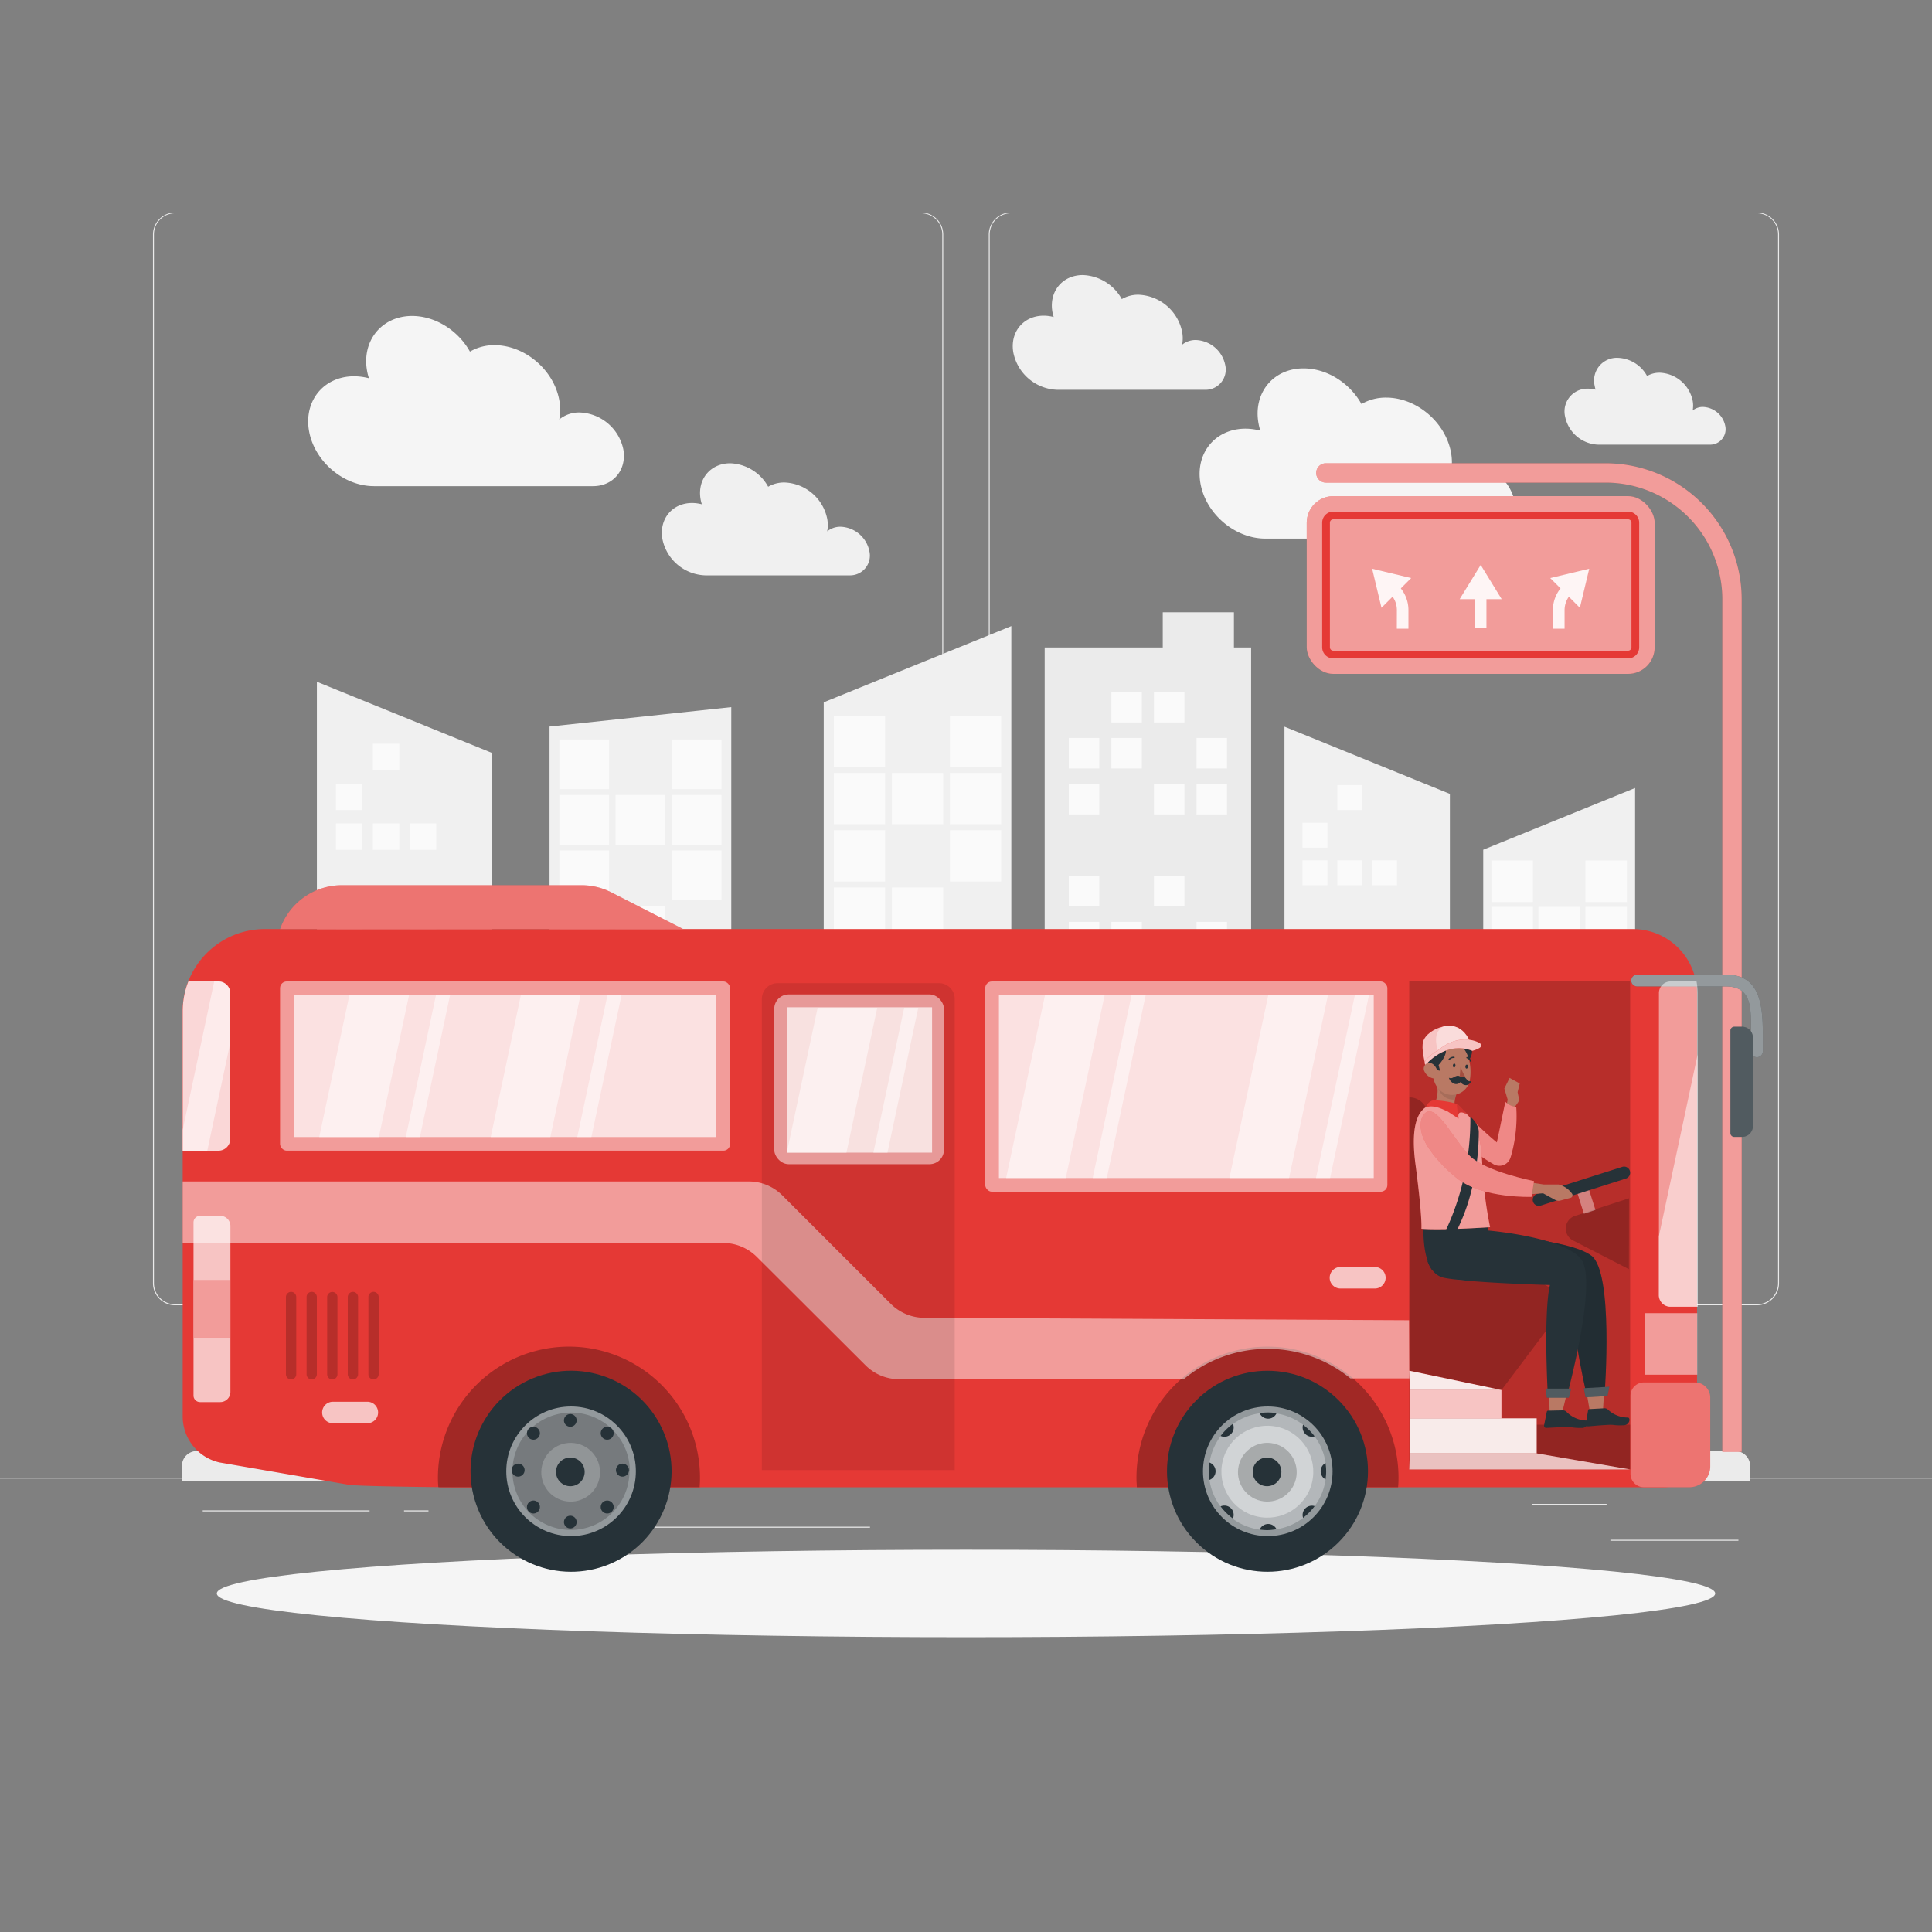 <svg xmlns="http://www.w3.org/2000/svg" viewBox="0 0 500 500"><rect x="0" y="0" width="500" height="500" fill="#808080" stroke="none"/><g id="freepik--background-complete--inject-142"><rect x="416.78" y="398.49" width="33.12" height="0.25" style="fill:#ebebeb"></rect><rect x="322.53" y="401.21" width="8.69" height="0.25" style="fill:#ebebeb"></rect><rect x="396.59" y="389.21" width="19.19" height="0.25" style="fill:#ebebeb"></rect><rect x="52.46" y="390.89" width="43.19" height="0.25" style="fill:#ebebeb"></rect><rect x="104.56" y="390.89" width="6.33" height="0.25" style="fill:#ebebeb"></rect><rect x="131.47" y="395.11" width="93.68" height="0.25" style="fill:#ebebeb"></rect><path d="M238.4,337.8H45.3a5.71,5.71,0,0,1-5.71-5.71V60.66A5.71,5.71,0,0,1,45.3,55H238.4a5.71,5.71,0,0,1,5.71,5.71V332.09A5.71,5.71,0,0,1,238.4,337.8ZM45.3,55.2a5.47,5.47,0,0,0-5.46,5.46V332.09a5.47,5.47,0,0,0,5.46,5.46H238.4a5.47,5.47,0,0,0,5.46-5.46V60.66a5.47,5.47,0,0,0-5.46-5.46Z" style="fill:#ebebeb"></path><path d="M454.7,337.8H261.6a5.71,5.71,0,0,1-5.71-5.71V60.66A5.71,5.71,0,0,1,261.6,55H454.7a5.71,5.71,0,0,1,5.71,5.71V332.09A5.71,5.71,0,0,1,454.7,337.8ZM261.6,55.2a5.47,5.47,0,0,0-5.46,5.46V332.09a5.47,5.47,0,0,0,5.46,5.46H454.7a5.47,5.47,0,0,0,5.46-5.46V60.66a5.47,5.47,0,0,0-5.46-5.46Z" style="fill:#ebebeb"></path><rect y="382.4" width="500" height="0.25" style="fill:#ebebeb"></rect><polygon points="213.18 382.02 261.73 382.02 261.73 162.03 213.18 181.76 213.18 382.02" style="fill:#f0f0f0"></polygon><rect x="245.85" y="185.22" width="13.27" height="13.27" transform="translate(504.96 383.7) rotate(180)" style="fill:#fafafa"></rect><rect x="230.82" y="185.22" width="13.27" height="13.27" transform="translate(474.91 383.7) rotate(180)" style="fill:#f0f0f0"></rect><rect x="215.79" y="185.22" width="13.27" height="13.27" transform="translate(444.86 383.7) rotate(180)" style="fill:#fafafa"></rect><rect x="245.85" y="200.04" width="13.27" height="13.27" transform="translate(504.96 413.35) rotate(180)" style="fill:#fafafa"></rect><rect x="230.82" y="200.04" width="13.27" height="13.27" transform="translate(474.91 413.35) rotate(180)" style="fill:#fafafa"></rect><rect x="215.79" y="200.04" width="13.27" height="13.27" transform="translate(444.86 413.35) rotate(180)" style="fill:#fafafa"></rect><rect x="245.85" y="214.86" width="13.27" height="13.27" transform="translate(504.96 442.99) rotate(180)" style="fill:#fafafa"></rect><rect x="230.82" y="214.86" width="13.27" height="13.27" transform="translate(474.91 442.99) rotate(180)" style="fill:#f0f0f0"></rect><rect x="215.79" y="214.86" width="13.27" height="13.27" transform="translate(444.86 442.99) rotate(180)" style="fill:#fafafa"></rect><rect x="245.85" y="229.68" width="13.27" height="13.27" transform="translate(504.96 472.63) rotate(180)" style="fill:#f0f0f0"></rect><rect x="230.82" y="229.68" width="13.27" height="13.27" transform="translate(474.91 472.63) rotate(180)" style="fill:#fafafa"></rect><rect x="215.79" y="229.68" width="13.27" height="13.27" transform="translate(444.86 472.63) rotate(180)" style="fill:#fafafa"></rect><rect x="245.85" y="244.5" width="13.27" height="13.27" transform="translate(504.96 502.27) rotate(180)" style="fill:#fafafa"></rect><rect x="230.82" y="244.5" width="13.27" height="13.27" transform="translate(474.91 502.27) rotate(180)" style="fill:#fafafa"></rect><rect x="215.79" y="244.5" width="13.27" height="13.27" transform="translate(444.86 502.27) rotate(180)" style="fill:#f0f0f0"></rect><rect x="245.85" y="259.32" width="13.27" height="13.27" transform="translate(504.96 531.91) rotate(180)" style="fill:#fafafa"></rect><rect x="230.82" y="259.32" width="13.27" height="13.27" transform="translate(474.91 531.91) rotate(180)" style="fill:#f0f0f0"></rect><rect x="215.79" y="259.32" width="13.27" height="13.27" transform="translate(444.86 531.91) rotate(180)" style="fill:#fafafa"></rect><rect x="245.85" y="274.14" width="13.27" height="13.27" transform="translate(504.96 561.55) rotate(180)" style="fill:#f0f0f0"></rect><rect x="230.82" y="274.14" width="13.27" height="13.27" transform="translate(474.91 561.55) rotate(180)" style="fill:#f0f0f0"></rect><rect x="215.79" y="274.14" width="13.27" height="13.27" transform="translate(444.86 561.55) rotate(180)" style="fill:#fafafa"></rect><rect x="245.85" y="288.96" width="13.27" height="13.27" transform="translate(504.96 591.19) rotate(180)" style="fill:#fafafa"></rect><rect x="230.82" y="288.96" width="13.27" height="13.27" transform="translate(474.91 591.19) rotate(180)" style="fill:#f0f0f0"></rect><rect x="215.79" y="288.96" width="13.27" height="13.27" transform="translate(444.86 591.19) rotate(180)" style="fill:#fafafa"></rect><rect x="245.85" y="303.78" width="13.27" height="13.27" transform="translate(504.96 620.84) rotate(180)" style="fill:#fafafa"></rect><rect x="230.82" y="303.78" width="13.27" height="13.27" transform="translate(474.91 620.84) rotate(180)" style="fill:#fafafa"></rect><rect x="215.79" y="303.78" width="13.27" height="13.27" transform="translate(444.86 620.84) rotate(180)" style="fill:#fafafa"></rect><rect x="245.85" y="318.6" width="13.27" height="13.27" transform="translate(504.96 650.48) rotate(180)" style="fill:#f0f0f0"></rect><rect x="230.82" y="318.6" width="13.27" height="13.27" transform="translate(474.91 650.48) rotate(180)" style="fill:#fafafa"></rect><rect x="215.79" y="318.6" width="13.27" height="13.27" transform="translate(444.86 650.48) rotate(180)" style="fill:#f0f0f0"></rect><rect x="245.85" y="333.42" width="13.27" height="13.27" transform="translate(504.96 680.12) rotate(180)" style="fill:#fafafa"></rect><rect x="230.82" y="333.42" width="13.27" height="13.27" transform="translate(474.91 680.12) rotate(180)" style="fill:#f0f0f0"></rect><rect x="215.79" y="333.42" width="13.27" height="13.27" transform="translate(444.86 680.12) rotate(180)" style="fill:#fafafa"></rect><rect x="245.85" y="348.25" width="13.27" height="13.27" transform="translate(504.96 709.76) rotate(180)" style="fill:#f0f0f0"></rect><rect x="230.82" y="348.25" width="13.27" height="13.27" transform="translate(474.91 709.76) rotate(180)" style="fill:#fafafa"></rect><rect x="215.79" y="348.25" width="13.27" height="13.27" transform="translate(444.86 709.76) rotate(180)" style="fill:#fafafa"></rect><polygon points="383.86 382.02 423.16 382.02 423.16 203.94 383.86 219.91 383.86 382.02" style="fill:#f0f0f0"></polygon><rect x="410.3" y="222.71" width="10.74" height="10.74" transform="translate(831.34 456.16) rotate(180)" style="fill:#fafafa"></rect><rect x="398.14" y="222.71" width="10.74" height="10.74" transform="translate(807.02 456.16) rotate(180)" style="fill:#f0f0f0"></rect><rect x="385.97" y="222.71" width="10.74" height="10.74" transform="translate(782.69 456.16) rotate(180)" style="fill:#fafafa"></rect><rect x="410.3" y="234.71" width="10.74" height="10.74" transform="translate(831.34 480.16) rotate(180)" style="fill:#fafafa"></rect><rect x="398.14" y="234.71" width="10.74" height="10.74" transform="translate(807.02 480.16) rotate(180)" style="fill:#fafafa"></rect><rect x="385.97" y="234.71" width="10.74" height="10.74" transform="translate(782.69 480.16) rotate(180)" style="fill:#fafafa"></rect><rect x="410.3" y="246.7" width="10.74" height="10.74" transform="translate(831.34 504.15) rotate(180)" style="fill:#fafafa"></rect><rect x="398.14" y="246.7" width="10.74" height="10.74" transform="translate(807.02 504.15) rotate(180)" style="fill:#f0f0f0"></rect><rect x="385.97" y="246.7" width="10.74" height="10.74" transform="translate(782.69 504.15) rotate(180)" style="fill:#fafafa"></rect><rect x="410.3" y="258.7" width="10.74" height="10.74" transform="translate(831.34 528.15) rotate(180)" style="fill:#f0f0f0"></rect><rect x="398.14" y="258.7" width="10.74" height="10.74" transform="translate(807.02 528.15) rotate(180)" style="fill:#fafafa"></rect><rect x="385.97" y="258.7" width="10.74" height="10.74" transform="translate(782.69 528.15) rotate(180)" style="fill:#fafafa"></rect><rect x="410.3" y="270.7" width="10.74" height="10.74" transform="translate(831.34 552.14) rotate(180)" style="fill:#fafafa"></rect><rect x="398.14" y="270.7" width="10.74" height="10.74" transform="translate(807.02 552.14) rotate(180)" style="fill:#fafafa"></rect><rect x="385.97" y="270.7" width="10.74" height="10.74" transform="translate(782.69 552.14) rotate(180)" style="fill:#f0f0f0"></rect><rect x="410.3" y="282.7" width="10.74" height="10.74" transform="translate(831.34 576.13) rotate(180)" style="fill:#fafafa"></rect><rect x="398.14" y="282.7" width="10.74" height="10.74" transform="translate(807.02 576.13) rotate(180)" style="fill:#f0f0f0"></rect><rect x="385.97" y="282.7" width="10.74" height="10.74" transform="translate(782.69 576.13) rotate(180)" style="fill:#fafafa"></rect><rect x="410.3" y="294.69" width="10.74" height="10.74" transform="translate(831.34 600.13) rotate(180)" style="fill:#f0f0f0"></rect><rect x="398.14" y="294.69" width="10.74" height="10.74" transform="translate(807.02 600.13) rotate(180)" style="fill:#f0f0f0"></rect><rect x="385.97" y="294.69" width="10.74" height="10.74" transform="translate(782.69 600.13) rotate(180)" style="fill:#fafafa"></rect><rect x="410.3" y="306.69" width="10.74" height="10.74" transform="translate(831.34 624.12) rotate(180)" style="fill:#fafafa"></rect><rect x="398.14" y="306.69" width="10.74" height="10.74" transform="translate(807.02 624.12) rotate(180)" style="fill:#f0f0f0"></rect><rect x="385.97" y="306.69" width="10.74" height="10.74" transform="translate(782.69 624.12) rotate(180)" style="fill:#fafafa"></rect><rect x="410.3" y="318.69" width="10.74" height="10.74" transform="translate(831.34 648.12) rotate(180)" style="fill:#fafafa"></rect><rect x="398.14" y="318.69" width="10.74" height="10.74" transform="translate(807.02 648.12) rotate(180)" style="fill:#fafafa"></rect><rect x="385.97" y="318.69" width="10.74" height="10.74" transform="translate(782.69 648.12) rotate(180)" style="fill:#fafafa"></rect><rect x="410.3" y="330.69" width="10.74" height="10.74" transform="translate(831.34 672.11) rotate(180)" style="fill:#f0f0f0"></rect><rect x="398.14" y="330.69" width="10.74" height="10.74" transform="translate(807.02 672.11) rotate(180)" style="fill:#fafafa"></rect><rect x="385.97" y="330.69" width="10.74" height="10.74" transform="translate(782.69 672.11) rotate(180)" style="fill:#f0f0f0"></rect><rect x="410.3" y="342.68" width="10.74" height="10.74" transform="translate(831.34 696.11) rotate(180)" style="fill:#fafafa"></rect><rect x="398.14" y="342.68" width="10.74" height="10.74" transform="translate(807.02 696.11) rotate(180)" style="fill:#f0f0f0"></rect><rect x="385.97" y="342.68" width="10.74" height="10.74" transform="translate(782.69 696.11) rotate(180)" style="fill:#fafafa"></rect><rect x="410.3" y="354.68" width="10.74" height="10.74" transform="translate(831.34 720.1) rotate(180)" style="fill:#f0f0f0"></rect><rect x="398.14" y="354.68" width="10.74" height="10.74" transform="translate(807.02 720.1) rotate(180)" style="fill:#fafafa"></rect><rect x="385.97" y="354.68" width="10.74" height="10.74" transform="translate(782.69 720.1) rotate(180)" style="fill:#fafafa"></rect><polygon points="375.23 382.02 332.42 382.02 332.42 188.06 375.23 205.46 375.23 382.02" style="fill:#f0f0f0"></polygon><rect x="346.09" y="203.19" width="6.45" height="6.45" style="fill:#fafafa"></rect><rect x="337.08" y="212.93" width="6.45" height="6.45" style="fill:#fafafa"></rect><rect x="337.08" y="222.66" width="6.45" height="6.45" style="fill:#fafafa"></rect><rect x="346.09" y="222.66" width="6.45" height="6.45" style="fill:#fafafa"></rect><rect x="355.1" y="222.66" width="6.45" height="6.45" style="fill:#fafafa"></rect><rect x="337.08" y="242.12" width="6.45" height="6.45" style="fill:#fafafa"></rect><rect x="355.1" y="242.12" width="6.45" height="6.45" style="fill:#fafafa"></rect><rect x="346.09" y="251.86" width="6.45" height="6.45" style="fill:#fafafa"></rect><rect x="337.08" y="261.59" width="6.45" height="6.45" style="fill:#fafafa"></rect><rect x="355.1" y="261.59" width="6.45" height="6.45" style="fill:#fafafa"></rect><rect x="364.12" y="261.59" width="6.45" height="6.45" style="fill:#fafafa"></rect><rect x="346.09" y="271.32" width="6.45" height="6.45" style="fill:#fafafa"></rect><rect x="337.08" y="281.05" width="6.45" height="6.45" style="fill:#fafafa"></rect><rect x="346.09" y="281.05" width="6.45" height="6.45" style="fill:#fafafa"></rect><rect x="364.12" y="281.05" width="6.45" height="6.45" style="fill:#fafafa"></rect><rect x="337.08" y="290.59" width="6.45" height="6.45" transform="translate(4.25 -4.85) rotate(0.82)" style="fill:#fafafa"></rect><rect x="355.1" y="290.85" width="6.45" height="6.45" transform="translate(4.25 -5.1) rotate(0.82)" style="fill:#fafafa"></rect><rect x="364.12" y="290.98" width="6.45" height="6.45" transform="translate(4.25 -5.23) rotate(0.82)" style="fill:#fafafa"></rect><rect x="346.09" y="300.52" width="6.45" height="6.45" style="fill:#fafafa"></rect><rect x="364.12" y="309.36" width="6.45" height="6.45" transform="translate(734.69 625.18) rotate(180)" style="fill:#fafafa"></rect><rect x="346.09" y="309.36" width="6.45" height="6.45" transform="translate(698.64 625.18) rotate(180)" style="fill:#fafafa"></rect><rect x="337.08" y="309.36" width="6.45" height="6.45" transform="translate(680.61 625.18) rotate(180)" style="fill:#fafafa"></rect><rect x="355.11" y="319.09" width="6.45" height="6.45" transform="translate(716.66 644.64) rotate(180)" style="fill:#fafafa"></rect><rect x="364.12" y="328.83" width="6.45" height="6.45" transform="translate(734.69 664.11) rotate(180)" style="fill:#fafafa"></rect><rect x="355.11" y="328.83" width="6.45" height="6.45" transform="translate(716.66 664.11) rotate(180)" style="fill:#fafafa"></rect><rect x="337.08" y="328.83" width="6.45" height="6.45" transform="translate(680.61 664.11) rotate(180)" style="fill:#fafafa"></rect><rect x="364.12" y="338.37" width="6.45" height="6.45" transform="translate(739.54 677.88) rotate(179.18)" style="fill:#fafafa"></rect><rect x="346.09" y="338.62" width="6.45" height="6.45" transform="translate(703.51 678.65) rotate(179.18)" style="fill:#fafafa"></rect><rect x="337.08" y="338.75" width="6.45" height="6.45" transform="translate(685.48 679.05) rotate(179.18)" style="fill:#fafafa"></rect><rect x="355.11" y="348.29" width="6.45" height="6.45" transform="translate(716.66 703.04) rotate(180)" style="fill:#fafafa"></rect><polygon points="319.34 167.57 319.34 158.46 300.92 158.46 300.92 167.57 270.36 167.57 270.36 382.02 323.79 382.02 323.79 167.57 319.34 167.57" style="fill:#ebebeb"></polygon><rect x="287.62" y="179.08" width="7.89" height="7.89" style="fill:#fafafa"></rect><rect x="298.64" y="179.08" width="7.89" height="7.89" style="fill:#fafafa"></rect><rect x="276.6" y="190.99" width="7.89" height="7.89" style="fill:#fafafa"></rect><rect x="287.62" y="190.99" width="7.89" height="7.89" style="fill:#fafafa"></rect><rect x="309.66" y="190.99" width="7.89" height="7.89" style="fill:#fafafa"></rect><rect x="276.6" y="202.89" width="7.89" height="7.89" style="fill:#fafafa"></rect><rect x="298.64" y="202.89" width="7.89" height="7.89" style="fill:#fafafa"></rect><rect x="309.66" y="202.89" width="7.89" height="7.89" style="fill:#fafafa"></rect><rect x="276.6" y="226.69" width="7.89" height="7.89" style="fill:#fafafa"></rect><rect x="298.64" y="226.69" width="7.89" height="7.89" style="fill:#fafafa"></rect><rect x="276.6" y="238.59" width="7.89" height="7.89" style="fill:#fafafa"></rect><rect x="287.62" y="238.59" width="7.89" height="7.89" style="fill:#fafafa"></rect><rect x="309.66" y="238.59" width="7.89" height="7.89" style="fill:#fafafa"></rect><rect x="276.6" y="298.02" width="7.89" height="7.89" style="fill:#fafafa"></rect><rect x="287.62" y="298.02" width="7.89" height="7.89" style="fill:#fafafa"></rect><rect x="309.66" y="298.02" width="7.89" height="7.89" style="fill:#fafafa"></rect><rect x="276.6" y="309.92" width="7.89" height="7.89" style="fill:#fafafa"></rect><rect x="298.64" y="309.92" width="7.89" height="7.89" style="fill:#fafafa"></rect><rect x="309.66" y="309.92" width="7.89" height="7.89" style="fill:#fafafa"></rect><rect x="276.6" y="333.73" width="7.89" height="7.89" style="fill:#fafafa"></rect><rect x="298.64" y="333.73" width="7.89" height="7.89" style="fill:#fafafa"></rect><rect x="276.6" y="345.63" width="7.89" height="7.89" style="fill:#fafafa"></rect><rect x="287.62" y="345.63" width="7.89" height="7.89" style="fill:#fafafa"></rect><rect x="309.66" y="345.63" width="7.89" height="7.89" style="fill:#fafafa"></rect><rect x="309.66" y="250.49" width="7.89" height="7.89" style="fill:#fafafa"></rect><rect x="276.6" y="262.4" width="7.89" height="7.89" style="fill:#fafafa"></rect><rect x="287.62" y="262.4" width="7.89" height="7.89" style="fill:#fafafa"></rect><rect x="298.64" y="274.38" width="7.89" height="7.89" transform="translate(4.02 -4.31) rotate(0.82)" style="fill:#fafafa"></rect><rect x="309.66" y="274.54" width="7.89" height="7.89" transform="translate(4.02 -4.46) rotate(0.82)" style="fill:#fafafa"></rect><rect x="276.6" y="286.2" width="7.89" height="7.89" style="fill:#fafafa"></rect><polygon points="142.22 382.02 189.25 382.02 189.25 183 142.22 188.03 142.22 382.02" style="fill:#f0f0f0"></polygon><rect x="173.86" y="191.39" width="12.85" height="12.85" transform="translate(360.58 395.63) rotate(180)" style="fill:#fafafa"></rect><rect x="159.31" y="191.39" width="12.85" height="12.85" transform="translate(331.47 395.63) rotate(180)" style="fill:#f0f0f0"></rect><rect x="144.75" y="191.39" width="12.85" height="12.85" transform="translate(302.36 395.63) rotate(180)" style="fill:#fafafa"></rect><rect x="173.86" y="205.74" width="12.85" height="12.85" transform="translate(360.58 424.34) rotate(180)" style="fill:#fafafa"></rect><rect x="159.31" y="205.74" width="12.85" height="12.85" transform="translate(331.47 424.34) rotate(180)" style="fill:#fafafa"></rect><rect x="144.75" y="205.74" width="12.85" height="12.85" transform="translate(302.36 424.34) rotate(180)" style="fill:#fafafa"></rect><rect x="173.86" y="220.1" width="12.85" height="12.85" transform="translate(360.58 453.05) rotate(180)" style="fill:#fafafa"></rect><rect x="159.31" y="220.1" width="12.85" height="12.85" transform="translate(331.47 453.05) rotate(180)" style="fill:#f0f0f0"></rect><rect x="144.75" y="220.1" width="12.85" height="12.85" transform="translate(302.36 453.05) rotate(180)" style="fill:#fafafa"></rect><rect x="173.86" y="234.45" width="12.85" height="12.85" transform="translate(360.58 481.76) rotate(180)" style="fill:#f0f0f0"></rect><rect x="159.31" y="234.45" width="12.85" height="12.85" transform="translate(331.47 481.76) rotate(180)" style="fill:#fafafa"></rect><rect x="144.75" y="234.45" width="12.85" height="12.85" transform="translate(302.36 481.76) rotate(180)" style="fill:#fafafa"></rect><rect x="173.86" y="248.81" width="12.85" height="12.85" transform="translate(360.58 510.48) rotate(180)" style="fill:#fafafa"></rect><rect x="159.31" y="248.81" width="12.85" height="12.85" transform="translate(331.47 510.48) rotate(180)" style="fill:#fafafa"></rect><rect x="144.75" y="248.81" width="12.85" height="12.85" transform="translate(302.36 510.48) rotate(180)" style="fill:#f0f0f0"></rect><rect x="173.86" y="263.17" width="12.85" height="12.85" transform="translate(360.58 539.19) rotate(180)" style="fill:#fafafa"></rect><rect x="159.31" y="263.17" width="12.85" height="12.85" transform="translate(331.47 539.19) rotate(180)" style="fill:#f0f0f0"></rect><rect x="144.75" y="263.17" width="12.85" height="12.85" transform="translate(302.36 539.19) rotate(180)" style="fill:#fafafa"></rect><rect x="173.86" y="277.52" width="12.85" height="12.85" transform="translate(360.58 567.9) rotate(180)" style="fill:#f0f0f0"></rect><rect x="159.31" y="277.52" width="12.85" height="12.85" transform="translate(331.47 567.9) rotate(180)" style="fill:#f0f0f0"></rect><rect x="144.75" y="277.52" width="12.85" height="12.85" transform="translate(302.36 567.9) rotate(180)" style="fill:#fafafa"></rect><rect x="173.86" y="291.88" width="12.85" height="12.85" transform="translate(360.58 596.61) rotate(180)" style="fill:#fafafa"></rect><rect x="159.31" y="291.88" width="12.85" height="12.85" transform="translate(331.47 596.61) rotate(180)" style="fill:#f0f0f0"></rect><rect x="144.75" y="291.88" width="12.85" height="12.85" transform="translate(302.36 596.61) rotate(180)" style="fill:#fafafa"></rect><rect x="173.86" y="306.24" width="12.85" height="12.85" transform="translate(360.58 625.32) rotate(180)" style="fill:#fafafa"></rect><rect x="159.31" y="306.24" width="12.85" height="12.85" transform="translate(331.47 625.32) rotate(180)" style="fill:#fafafa"></rect><rect x="144.75" y="306.24" width="12.85" height="12.85" transform="translate(302.36 625.32) rotate(180)" style="fill:#fafafa"></rect><rect x="173.86" y="320.59" width="12.85" height="12.85" transform="translate(360.58 654.04) rotate(180)" style="fill:#f0f0f0"></rect><rect x="159.31" y="320.59" width="12.85" height="12.85" transform="translate(331.47 654.04) rotate(180)" style="fill:#fafafa"></rect><rect x="144.75" y="320.59" width="12.85" height="12.85" transform="translate(302.36 654.04) rotate(180)" style="fill:#f0f0f0"></rect><rect x="173.86" y="334.95" width="12.85" height="12.85" transform="translate(360.58 682.75) rotate(180)" style="fill:#fafafa"></rect><rect x="159.31" y="334.95" width="12.85" height="12.85" transform="translate(331.47 682.75) rotate(180)" style="fill:#f0f0f0"></rect><rect x="144.75" y="334.95" width="12.85" height="12.85" transform="translate(302.36 682.75) rotate(180)" style="fill:#fafafa"></rect><rect x="173.86" y="349.3" width="12.85" height="12.85" transform="translate(360.58 711.46) rotate(180)" style="fill:#f0f0f0"></rect><rect x="159.31" y="349.3" width="12.85" height="12.85" transform="translate(331.47 711.46) rotate(180)" style="fill:#fafafa"></rect><rect x="144.75" y="349.3" width="12.85" height="12.85" transform="translate(302.36 711.46) rotate(180)" style="fill:#fafafa"></rect><polygon points="127.38 382.02 82.01 382.02 82.01 176.44 127.38 194.88 127.38 382.02" style="fill:#f0f0f0"></polygon><rect x="96.5" y="192.48" width="6.84" height="6.84" style="fill:#fafafa"></rect><rect x="86.95" y="202.8" width="6.84" height="6.84" style="fill:#fafafa"></rect><rect x="86.95" y="213.11" width="6.84" height="6.84" style="fill:#fafafa"></rect><rect x="96.5" y="213.11" width="6.84" height="6.84" style="fill:#fafafa"></rect><rect x="106.05" y="213.11" width="6.84" height="6.84" style="fill:#fafafa"></rect><rect x="86.95" y="233.74" width="6.84" height="6.84" style="fill:#fafafa"></rect><rect x="106.05" y="233.74" width="6.84" height="6.84" style="fill:#fafafa"></rect><rect x="96.5" y="244.06" width="6.84" height="6.84" style="fill:#fafafa"></rect><rect x="86.95" y="254.37" width="6.84" height="6.84" style="fill:#fafafa"></rect><rect x="106.05" y="254.37" width="6.84" height="6.84" style="fill:#fafafa"></rect><rect x="115.6" y="254.37" width="6.84" height="6.84" style="fill:#fafafa"></rect><rect x="96.5" y="264.69" width="6.84" height="6.84" style="fill:#fafafa"></rect><rect x="86.95" y="275" width="6.84" height="6.84" style="fill:#fafafa"></rect><rect x="96.5" y="275" width="6.84" height="6.84" style="fill:#fafafa"></rect><rect x="115.6" y="275" width="6.84" height="6.84" style="fill:#fafafa"></rect><rect x="86.95" y="285.11" width="6.84" height="6.84" transform="translate(4.15 -1.27) rotate(0.82)" style="fill:#fafafa"></rect><rect x="106.05" y="285.39" width="6.84" height="6.84" transform="translate(4.15 -1.54) rotate(0.82)" style="fill:#fafafa"></rect><rect x="115.6" y="285.53" width="6.84" height="6.84" transform="translate(4.16 -1.68) rotate(0.82)" style="fill:#fafafa"></rect><rect x="96.5" y="295.64" width="6.84" height="6.84" style="fill:#fafafa"></rect><rect x="115.6" y="305.01" width="6.84" height="6.84" transform="translate(238.05 616.86) rotate(180)" style="fill:#fafafa"></rect><rect x="96.5" y="305.01" width="6.84" height="6.84" transform="translate(199.84 616.86) rotate(180)" style="fill:#fafafa"></rect><rect x="86.95" y="305.01" width="6.84" height="6.84" transform="translate(180.73 616.86) rotate(180)" style="fill:#fafafa"></rect><rect x="106.05" y="315.33" width="6.84" height="6.84" transform="translate(218.94 637.49) rotate(180)" style="fill:#fafafa"></rect><rect x="115.6" y="325.64" width="6.84" height="6.84" transform="translate(238.05 658.12) rotate(180)" style="fill:#fafafa"></rect><rect x="106.05" y="325.64" width="6.84" height="6.84" transform="translate(218.94 658.12) rotate(180)" style="fill:#fafafa"></rect><rect x="86.95" y="325.64" width="6.84" height="6.84" transform="translate(180.73 658.12) rotate(180)" style="fill:#fafafa"></rect><rect x="115.6" y="335.75" width="6.84" height="6.84" transform="translate(242.9 676.6) rotate(179.18)" style="fill:#fafafa"></rect><rect x="96.5" y="336.02" width="6.84" height="6.84" transform="translate(204.7 677.42) rotate(179.18)" style="fill:#fafafa"></rect><rect x="86.95" y="336.16" width="6.84" height="6.84" transform="translate(185.59 677.83) rotate(179.18)" style="fill:#fafafa"></rect><rect x="106.05" y="346.27" width="6.84" height="6.84" transform="translate(218.94 699.38) rotate(180)" style="fill:#fafafa"></rect><path d="M50.92,375.53H88.86a3.85,3.85,0,0,1,3.85,3.85v3.82a0,0,0,0,1,0,0H47.08a0,0,0,0,1,0,0v-3.82A3.85,3.85,0,0,1,50.92,375.53Z" style="fill:#ebebeb"></path><path d="M95.95,375.53h37.94a3.85,3.85,0,0,1,3.85,3.85v3.82a0,0,0,0,1,0,0H92.1a0,0,0,0,1,0,0v-3.82A3.85,3.85,0,0,1,95.95,375.53Z" style="fill:#f5f5f5"></path><path d="M141,375.53h37.94a3.85,3.85,0,0,1,3.85,3.85v3.82a0,0,0,0,1,0,0H137.13a0,0,0,0,1,0,0v-3.82A3.85,3.85,0,0,1,141,375.53Z" style="fill:#ebebeb"></path><path d="M186,375.53h37.94a3.85,3.85,0,0,1,3.85,3.85v3.82a0,0,0,0,1,0,0H182.16a0,0,0,0,1,0,0v-3.82A3.85,3.85,0,0,1,186,375.53Z" style="fill:#f5f5f5"></path><path d="M231,375.53H269a3.85,3.85,0,0,1,3.85,3.85v3.82a0,0,0,0,1,0,0H227.18a0,0,0,0,1,0,0v-3.82A3.85,3.85,0,0,1,231,375.53Z" style="fill:#ebebeb"></path><path d="M276.06,375.53H314a3.85,3.85,0,0,1,3.85,3.85v3.82a0,0,0,0,1,0,0H272.21a0,0,0,0,1,0,0v-3.82A3.85,3.85,0,0,1,276.06,375.53Z" style="fill:#f5f5f5"></path><path d="M321.08,375.53H359a3.85,3.85,0,0,1,3.85,3.85v3.82a0,0,0,0,1,0,0H317.24a0,0,0,0,1,0,0v-3.82A3.85,3.85,0,0,1,321.08,375.53Z" style="fill:#ebebeb"></path><path d="M366.11,375.53h37.94a3.85,3.85,0,0,1,3.85,3.85v3.82a0,0,0,0,1,0,0H362.26a0,0,0,0,1,0,0v-3.82A3.85,3.85,0,0,1,366.11,375.53Z" style="fill:#f5f5f5"></path><path d="M411.14,375.53h37.94a3.85,3.85,0,0,1,3.85,3.85v3.82a0,0,0,0,1,0,0H407.29a0,0,0,0,1,0,0v-3.82A3.85,3.85,0,0,1,411.14,375.53Z" style="fill:#ebebeb"></path><path d="M217.54,136.32a5.39,5.39,0,0,0-3.46,1.19,8.75,8.75,0,0,0,0-3.27A11.72,11.72,0,0,0,203,124.87a8.21,8.21,0,0,0-4.2,1.1A11.69,11.69,0,0,0,189,119.9c-5.18,0-8.61,4.19-7.68,9.36a10.4,10.4,0,0,0,.32,1.25,10.26,10.26,0,0,0-2.52-.34c-5.18,0-8.61,4.2-7.68,9.37a11.71,11.71,0,0,0,11.06,9.36h37.33a5.12,5.12,0,0,0,5.16-6.29A7.89,7.89,0,0,0,217.54,136.32Z" style="fill:#f0f0f0"></path><path d="M150,106.75a8.09,8.09,0,0,0-5.26,1.81,13.58,13.58,0,0,0,0-5c-1.42-7.86-8.94-14.23-16.79-14.23A12.47,12.47,0,0,0,121.62,91c-3-5.39-8.87-9.23-15-9.23C98.8,81.8,93.58,88.17,95,96a13.77,13.77,0,0,0,.48,1.89,15.49,15.49,0,0,0-3.83-.51c-7.86,0-13.08,6.37-11.66,14.22s8.94,14.22,16.79,14.22h56.7c5.27,0,8.78-4.27,7.83-9.55A12,12,0,0,0,150,106.75Z" style="fill:#f5f5f5"></path><path d="M380.78,120.31a8.09,8.09,0,0,0-5.26,1.81,13.64,13.64,0,0,0,0-5c-1.42-7.85-8.94-14.22-16.79-14.22a12.47,12.47,0,0,0-6.38,1.67c-3-5.39-8.87-9.23-15-9.23-7.85,0-13.07,6.37-11.65,14.22a13.55,13.55,0,0,0,.48,1.9,15,15,0,0,0-3.83-.52c-7.86,0-13.08,6.37-11.66,14.23s8.93,14.22,16.79,14.22h56.7c5.27,0,8.78-4.28,7.82-9.55A11.94,11.94,0,0,0,380.78,120.31Z" style="fill:#f5f5f5"></path><path d="M440.73,105.32a4.09,4.09,0,0,0-2.67.92,6.72,6.72,0,0,0,0-2.53,9.06,9.06,0,0,0-8.55-7.25,6.37,6.37,0,0,0-3.25.85,9,9,0,0,0-7.62-4.7,5.88,5.88,0,0,0-5.94,7.24,8.08,8.08,0,0,0,.24,1,7.57,7.57,0,0,0-1.95-.26,5.89,5.89,0,0,0-5.94,7.24,9.06,9.06,0,0,0,8.56,7.25h28.88a4,4,0,0,0,4-4.87A6.1,6.1,0,0,0,440.73,105.32Z" style="fill:#f0f0f0"></path><path d="M309.48,88a5.5,5.5,0,0,0-3.55,1.22,8.76,8.76,0,0,0,0-3.35,12,12,0,0,0-11.31-9.59,8.34,8.34,0,0,0-4.3,1.13,12,12,0,0,0-10.09-6.22c-5.3,0-8.81,4.29-7.86,9.58a9.24,9.24,0,0,0,.33,1.28,10.3,10.3,0,0,0-2.59-.35c-5.29,0-8.81,4.3-7.85,9.59a12,12,0,0,0,11.31,9.59H311.8a5.23,5.23,0,0,0,5.28-6.44A8.07,8.07,0,0,0,309.48,88Z" style="fill:#f0f0f0"></path></g><g id="freepik--Shadow--inject-142"><ellipse id="freepik--path--inject-142" cx="250" cy="412.39" rx="193.89" ry="11.32" style="fill:#f5f5f5"></ellipse></g><g id="freepik--Sign--inject-142"><path d="M445.74,375.72h5V155.12a35.21,35.21,0,0,0-35.21-35.22h-72.4a2.5,2.5,0,0,0-2.5,2.5h0a2.5,2.5,0,0,0,2.5,2.5h72.4a30.22,30.22,0,0,1,30.21,30.22Z" style="fill:#E53935"></path><g style="opacity:0.5"><path d="M445.74,375.72h5V155.12a35.21,35.21,0,0,0-35.21-35.22h-72.4a2.5,2.5,0,0,0-2.5,2.5h0a2.5,2.5,0,0,0,2.5,2.5h72.4a30.22,30.22,0,0,1,30.21,30.22Z" style="fill:#fff"></path></g><rect x="338.18" y="128.4" width="90.04" height="46" rx="6.88" transform="translate(766.4 302.8) rotate(180)" style="fill:#E53935"></rect><rect x="338.18" y="128.4" width="90.04" height="46" rx="6.88" transform="translate(766.4 302.8) rotate(180)" style="fill:#fff;opacity:0.5"></rect><path d="M342.18,167.52V135.28a2.88,2.88,0,0,1,2.87-2.88h76.3a2.88,2.88,0,0,1,2.87,2.88v32.24a2.88,2.88,0,0,1-2.87,2.88h-76.3A2.88,2.88,0,0,1,342.18,167.52Zm2.87-33.12a.87.87,0,0,0-.87.88v32.24a.87.87,0,0,0,.87.88h76.3a.87.87,0,0,0,.87-.88V135.28a.87.87,0,0,0-.87-.88Z" style="fill:#E53935"></path><g style="opacity:0.9"><path d="M401.91,162.7h3v-4.79a6,6,0,0,1,1.76-4.25l3.48-3.48L408,148.07l-3.48,3.48a8.92,8.92,0,0,0-2.63,6.36Z" style="fill:#fff"></path><polygon points="408.87 157.29 411.29 147.19 401.19 149.6 408.87 157.29" style="fill:#fff"></polygon><path d="M361.5,162.7h3v-4.79a8.92,8.92,0,0,0-2.63-6.36l-3.48-3.48-2.11,2.11,3.47,3.48a5.93,5.93,0,0,1,1.76,4.25Z" style="fill:#fff"></path><polygon points="357.53 157.29 355.11 147.19 365.21 149.6 357.53 157.29" style="fill:#fff"></polygon></g><g style="opacity:0.9"><polygon points="388.63 155.06 383.2 146.21 377.76 155.06 388.63 155.06" style="fill:#fff"></polygon><rect x="381.7" y="150.63" width="2.99" height="11.96" style="fill:#fff"></rect></g></g><g id="freepik--Character--inject-142"><path d="M430.54,384.9H116.74c-2,0-24.65-.23-26.58-.66l-33.37-5.76a12.21,12.21,0,0,1-9.51-11.91V261.7a21.26,21.26,0,0,1,21.27-21.26H422.6A16.6,16.6,0,0,1,439.19,257V376.25A8.65,8.65,0,0,1,430.54,384.9Z" style="fill:#E53935"></path><g style="opacity:0.5"><rect x="425.75" y="339.85" width="13.5" height="15.92" style="fill:#fff"></rect></g><path d="M59.59,294.74V257.05A3.06,3.06,0,0,0,56.54,254h-7.8a21.17,21.17,0,0,0-1.46,7.7v36.1h9.26A3.06,3.06,0,0,0,59.59,294.74Z" style="fill:#E53935"></path><path d="M59.59,294.74V257.05A3.06,3.06,0,0,0,56.54,254h-7.8a21.17,21.17,0,0,0-1.46,7.7v36.1h9.26A3.06,3.06,0,0,0,59.59,294.74Z" style="fill:#fff;opacity:0.8"></path><path d="M425.44,357.77h13.23a3.94,3.94,0,0,1,3.94,3.94v17.77a5.41,5.41,0,0,1-5.41,5.41H425.44a3.47,3.47,0,0,1-3.47-3.47V361.24A3.47,3.47,0,0,1,425.44,357.77Z" style="fill:#E53935"></path><path d="M425.44,357.77h13.23a3.94,3.94,0,0,1,3.94,3.94v17.77a5.41,5.41,0,0,1-5.41,5.41H425.44a3.47,3.47,0,0,1-3.47-3.47V361.24A3.47,3.47,0,0,1,425.44,357.77Z" style="fill:#fff;opacity:0.3"></path><path d="M181.34,383a33.91,33.91,0,0,0-67.82,0c0,.63.07,1.26.1,1.89h67.62C181.27,384.27,181.34,383.64,181.34,383Z" style="fill:#E53935"></path><path d="M361.93,383a33.91,33.91,0,1,0-67.81,0c0,.63.06,1.26.09,1.89h67.62C361.87,384.27,361.93,383.64,361.93,383Z" style="fill:#E53935"></path><g style="opacity:0.3"><path d="M181.15,383a33.91,33.91,0,1,0-67.81,0c0,.63.06,1.26.1,1.89h67.62C181.09,384.27,181.15,383.64,181.15,383Z"></path><path d="M361.93,383c0,.63-.06,1.26-.1,1.89H294.21c0-.63-.09-1.26-.09-1.89a33.91,33.91,0,1,1,67.81,0Z"></path></g><path d="M51.77,314.66H57a2.63,2.63,0,0,1,2.63,2.63v42.94A2.63,2.63,0,0,1,57,362.86H51.77a1.69,1.69,0,0,1-1.69-1.69V316.35A1.69,1.69,0,0,1,51.77,314.66Z" style="fill:#E53935"></path><path d="M51.77,314.66H57a2.63,2.63,0,0,1,2.63,2.63v42.94A2.63,2.63,0,0,1,57,362.86H51.77a1.69,1.69,0,0,1-1.69-1.69V316.35A1.69,1.69,0,0,1,51.77,314.66Z" style="fill:#fff;opacity:0.7"></path><rect x="50.08" y="331.33" width="9.51" height="14.86" style="fill:#E53935"></rect><rect x="50.08" y="331.33" width="9.51" height="14.86" style="fill:#fff;opacity:0.5"></rect><path d="M176.81,240.44l-18.61-9.5a17,17,0,0,0-7.71-1.85h-62a16.94,16.94,0,0,0-16,11.35Z" style="fill:#E53935"></path><path d="M176.81,240.44l-18.61-9.5a17,17,0,0,0-7.71-1.85h-62a16.94,16.94,0,0,0-16,11.35Z" style="fill:#fff;opacity:0.3"></path><path d="M454.69,273.6h0a1.53,1.53,0,0,1-1.53-1.53v-4.3c0-6.89.34-12.48-6.56-12.48H423.69a1.54,1.54,0,0,1-1.53-1.53h0a1.54,1.54,0,0,1,1.53-1.53H446.6c8.58,0,9.62,7,9.62,15.54v4.3A1.53,1.53,0,0,1,454.69,273.6Z" style="fill:#263238"></path><g style="opacity:0.5"><path d="M454.69,273.6h0a1.53,1.53,0,0,1-1.53-1.53v-4.3c0-6.89.34-12.48-6.56-12.48H423.69a1.54,1.54,0,0,1-1.53-1.53h0a1.54,1.54,0,0,1,1.53-1.53H446.6c8.58,0,9.62,7,9.62,15.54v4.3A1.53,1.53,0,0,1,454.69,273.6Z" style="fill:#fff"></path></g><path d="M448.83,265.71h2a2.82,2.82,0,0,1,2.82,2.82v22.88a2.82,2.82,0,0,1-2.82,2.82h-2a1,1,0,0,1-1-1V266.72A1,1,0,0,1,448.83,265.71Z" style="fill:#263238"></path><path d="M448.83,265.71h2a2.82,2.82,0,0,1,2.82,2.82v22.88a2.82,2.82,0,0,1-2.82,2.82h-2a1,1,0,0,1-1-1V266.72A1,1,0,0,1,448.83,265.71Z" style="fill:#fff;opacity:0.2"></path><rect x="254.98" y="254" width="104.07" height="54.41" rx="1.72" style="fill:#fff;opacity:0.5"></rect><rect x="258.52" y="257.54" width="97" height="47.33" style="fill:#fff;opacity:0.7"></rect><g style="opacity:0.5"><polygon points="275.82 304.87 285.88 257.54 270.45 257.54 260.39 304.87 275.82 304.87" style="fill:#fff"></polygon><polygon points="296.5 257.54 292.85 257.54 282.79 304.87 286.44 304.87 296.5 257.54" style="fill:#fff"></polygon><polygon points="343.67 257.54 328.23 257.54 318.17 304.87 333.61 304.87 343.67 257.54" style="fill:#fff"></polygon><polygon points="354.29 257.54 350.64 257.54 340.58 304.87 344.23 304.87 354.29 257.54" style="fill:#fff"></polygon></g><path d="M432.35,338.18h7V257a16.93,16.93,0,0,0-.29-3h-6.68a3,3,0,0,0-3.05,3.05v78.08A3,3,0,0,0,432.35,338.18Z" style="fill:#fff;opacity:0.5"></path><path d="M432.35,338.18h7v-65.3L429.3,320v15.1A3,3,0,0,0,432.35,338.18Z" style="fill:#fff;opacity:0.5"></path><path d="M59.59,269.88V257.05A3.06,3.06,0,0,0,56.54,254h-1.1l-8.16,38.41v5.39h6.37Z" style="fill:#fff;opacity:0.5"></path><circle cx="147.79" cy="380.76" r="26.01" transform="translate(-134.46 85.54) rotate(-22.5)" style="fill:#263238"></circle><circle cx="147.79" cy="380.77" r="16.77" style="fill:#fff;opacity:0.5"></circle><path d="M162.9,380.76a14.66,14.66,0,0,1-.15,2.11,15.06,15.06,0,0,1-2.82,6.91,14.75,14.75,0,0,1-3,3.05,15,15,0,0,1-6.86,2.93,14.06,14.06,0,0,1-2.35.19,15.31,15.31,0,0,1-2-.14,15,15,0,0,1-6.91-2.78,14.66,14.66,0,0,1-3.19-3.15,15.25,15.25,0,0,1-3-9.12,15.32,15.32,0,0,1,.17-2.26,15.19,15.19,0,0,1,30.21,2.26Z" style="opacity:0.2"></path><circle cx="147.68" cy="381.03" r="7.6" transform="translate(-257.08 437.22) rotate(-76.72)" style="fill:#fff;opacity:0.2"></circle><circle cx="147.6" cy="380.92" r="3.71" style="fill:#263238"></circle><path d="M149.23,367.6a1.64,1.64,0,1,1-1.64-1.64A1.63,1.63,0,0,1,149.23,367.6Z" style="fill:#263238"></path><path d="M149.23,393.91a1.64,1.64,0,1,1-1.64-1.64A1.63,1.63,0,0,1,149.23,393.91Z" style="fill:#263238"></path><circle cx="138.05" cy="370.92" r="1.68" style="fill:#263238"></circle><circle cx="157.14" cy="390.01" r="1.68" style="fill:#263238"></circle><path d="M134.09,378.79a1.68,1.68,0,1,1-1.68,1.68A1.69,1.69,0,0,1,134.09,378.79Z" style="fill:#263238"></path><path d="M161.09,378.79a1.68,1.68,0,1,1-1.68,1.68A1.68,1.68,0,0,1,161.09,378.79Z" style="fill:#263238"></path><circle cx="138.05" cy="390.01" r="1.68" style="fill:#263238"></circle><circle cx="157.14" cy="370.92" r="1.68" style="fill:#263238"></circle><circle cx="328.02" cy="380.76" r="26.01" transform="translate(-173.16 343.47) rotate(-45)" style="fill:#263238"></circle><rect x="72.48" y="254" width="116.46" height="43.79" rx="1.72" style="fill:#fff;opacity:0.5"></rect><rect x="76.02" y="257.54" width="109.38" height="36.72" style="fill:#fff;opacity:0.7"></rect><g style="opacity:0.5"><polygon points="116.47 257.54 112.83 257.54 105.02 294.26 108.67 294.26 116.47 257.54" style="fill:#fff"></polygon><polygon points="98.05 294.26 105.86 257.54 90.42 257.54 82.62 294.26 98.05 294.26" style="fill:#fff"></polygon><polygon points="160.85 257.54 157.21 257.54 149.4 294.26 153.05 294.26 160.85 257.54" style="fill:#fff"></polygon><polygon points="150.23 257.54 134.8 257.54 127 294.26 142.43 294.26 150.23 257.54" style="fill:#fff"></polygon></g><g style="opacity:0.2"><rect x="364.71" y="253.87" width="57.17" height="126.42"></rect></g><polygon points="397.69 368.7 421.88 368.7 421.88 380.29 397.69 376.13 397.69 368.7" style="opacity:0.2"></polygon><path d="M364.75,284h0l0,70.72,23.85,5,12.05-16a4.68,4.68,0,0,0,1.77-3.67v-3.36a4.68,4.68,0,0,0-4.54-4.68l-19.17-.62a8,8,0,0,1-7.75-7.66l-1.49-35.2A4.69,4.69,0,0,0,364.75,284Z" style="opacity:0.2"></path><path d="M421.59,310.11l-14,4.57a3.45,3.45,0,0,0-2.37,3.28h0a3.45,3.45,0,0,0,1.86,3.06l14.47,7.44Z" style="opacity:0.2"></path><rect x="364.86" y="359.74" width="23.71" height="7.32" style="fill:#E53935"></rect><rect x="364.86" y="359.74" width="23.71" height="7.32" style="fill:#fff;opacity:0.7"></rect><rect x="364.86" y="367.06" width="32.83" height="9.07" style="fill:#fff;opacity:0.9"></rect><polygon points="364.72 354.74 388.57 359.74 364.86 359.74 364.72 354.74" style="fill:#fff;opacity:0.9"></polygon><polygon points="397.69 376.13 421.88 380.29 364.71 380.29 364.86 376.13 397.69 376.13" style="fill:#fff;opacity:0.7"></polygon><polygon points="407.88 307.68 409.91 314.12 412.9 313.14 410.88 306.75 407.88 307.68" style="fill:#fff;opacity:0.4"></polygon><path d="M420.81,305l-22.06,7a1.58,1.58,0,0,1-2-1h0a1.58,1.58,0,0,1,1-2l22.05-7a1.56,1.56,0,0,1,2,1h0A1.59,1.59,0,0,1,420.81,305Z" style="fill:#263238"></path><path d="M95.07,368.33H86.16a2.78,2.78,0,0,1-2.79-2.78h0a2.79,2.79,0,0,1,2.79-2.78h8.91a2.78,2.78,0,0,1,2.78,2.78h0A2.77,2.77,0,0,1,95.07,368.33Z" style="fill:#fff;opacity:0.7"></path><path d="M355.82,333.47H346.9a2.79,2.79,0,0,1-2.78-2.78h0a2.79,2.79,0,0,1,2.78-2.79h8.92a2.79,2.79,0,0,1,2.78,2.79h0A2.79,2.79,0,0,1,355.82,333.47Z" style="fill:#fff;opacity:0.7"></path><path d="M75.34,357h0A1.34,1.34,0,0,1,74,355.68v-20a1.34,1.34,0,0,1,1.33-1.34h0a1.34,1.34,0,0,1,1.34,1.34v20A1.34,1.34,0,0,1,75.34,357Z" style="opacity:0.2"></path><path d="M80.68,357h0a1.34,1.34,0,0,1-1.34-1.33v-20a1.34,1.34,0,0,1,1.34-1.34h0A1.34,1.34,0,0,1,82,335.7v20A1.34,1.34,0,0,1,80.68,357Z" style="opacity:0.2"></path><path d="M86,357h0a1.33,1.33,0,0,1-1.33-1.33v-20A1.33,1.33,0,0,1,86,334.36h0a1.33,1.33,0,0,1,1.33,1.34v20A1.33,1.33,0,0,1,86,357Z" style="opacity:0.2"></path><path d="M91.34,357h0A1.34,1.34,0,0,1,90,355.68v-20a1.34,1.34,0,0,1,1.33-1.34h0a1.34,1.34,0,0,1,1.34,1.34v20A1.34,1.34,0,0,1,91.34,357Z" style="opacity:0.2"></path><path d="M96.68,357h0a1.34,1.34,0,0,1-1.34-1.33v-20a1.34,1.34,0,0,1,1.34-1.34h0A1.34,1.34,0,0,1,98,335.7v20A1.34,1.34,0,0,1,96.68,357Z" style="opacity:0.2"></path><path d="M201.25,254.44H243a4.08,4.08,0,0,1,4.08,4.08V380.45a0,0,0,0,1,0,0H197.17a0,0,0,0,1,0,0V258.52A4.08,4.08,0,0,1,201.25,254.44Z" style="fill:#E53935"></path><path d="M364.72,356.74l-15.22,0a33.91,33.91,0,0,0-43,.07l-73.81.13a12.26,12.26,0,0,1-8.69-3.6L195.88,325.3a12.33,12.33,0,0,0-8.74-3.62H47.28V305.76H193.77a12.27,12.27,0,0,1,8.68,3.59l28.08,28.08a12.35,12.35,0,0,0,8.74,3.62l125.39.63Z" style="fill:#fff;opacity:0.5"></path><path d="M201.25,254.44H243a4.08,4.08,0,0,1,4.08,4.08V380.45a0,0,0,0,1,0,0H197.17a0,0,0,0,1,0,0V258.52A4.08,4.08,0,0,1,201.25,254.44Z" style="opacity:0.1"></path><rect x="200.37" y="257.36" width="43.93" height="43.93" rx="3.74" style="fill:#fff;opacity:0.5"></rect><rect x="203.6" y="260.68" width="37.62" height="37.62" style="fill:#fff;opacity:0.7"></rect><g style="opacity:0.5"><polygon points="227.03 260.81 219.06 298.3 203.62 298.3 211.6 260.81 227.03 260.81" style="fill:#fff"></polygon><polygon points="237.65 260.81 229.68 298.3 226.03 298.3 234 260.81 237.65 260.81" style="fill:#fff"></polygon></g><circle cx="328.1" cy="380.77" r="16.77" style="fill:#fff;opacity:0.5"></circle><path d="M343.21,380.76a14.66,14.66,0,0,1-.15,2.11,15.06,15.06,0,0,1-2.82,6.91,14.75,14.75,0,0,1-3,3.05,15,15,0,0,1-6.86,2.93A14.06,14.06,0,0,1,328,396a15.31,15.31,0,0,1-2-.14,15,15,0,0,1-6.91-2.78,14.66,14.66,0,0,1-3.19-3.15,15.25,15.25,0,0,1-3.05-9.12,15.32,15.32,0,0,1,.17-2.26,15.19,15.19,0,0,1,30.21,2.26Z" style="fill:#fff;opacity:0.3"></path><circle cx="328" cy="380.9" r="11.89" transform="translate(-118.07 612.61) rotate(-76.72)" style="fill:#fff;opacity:0.4"></circle><circle cx="328" cy="381.03" r="7.6" transform="translate(-118.2 612.71) rotate(-76.72)" style="opacity:0.2"></circle><circle cx="327.91" cy="380.92" r="3.71" style="fill:#263238"></circle><path d="M330.36,365.75a2.36,2.36,0,0,1-2.17,1.4,2.4,2.4,0,0,1-2.2-1.44,15.06,15.06,0,0,1,4.37,0Z" style="fill:#263238"></path><path d="M330.37,395.76A14.06,14.06,0,0,1,328,396a15.31,15.31,0,0,1-2-.14,2.4,2.4,0,0,1,4.39-.05Z" style="fill:#263238"></path><path d="M318.57,371.13a2.38,2.38,0,0,1-2.68.49,15.07,15.07,0,0,1,3.19-3.14A2.39,2.39,0,0,1,318.57,371.13Z" style="fill:#263238"></path><path d="M340.24,389.78a14.75,14.75,0,0,1-3,3.05,2.4,2.4,0,0,1,3-3.05Z" style="fill:#263238"></path><path d="M314.59,380.75A2.39,2.39,0,0,1,313,383a15,15,0,0,1-.17-2.24,15.32,15.32,0,0,1,.17-2.26A2.39,2.39,0,0,1,314.59,380.75Z" style="fill:#263238"></path><path d="M343.21,380.76a14.66,14.66,0,0,1-.15,2.11,2.4,2.4,0,0,1,0-4.24A15,15,0,0,1,343.21,380.76Z" style="fill:#263238"></path><path d="M319.07,393a14.66,14.66,0,0,1-3.19-3.15,2.4,2.4,0,0,1,3.19,3.15Z" style="fill:#263238"></path><path d="M340.23,371.72a2.4,2.4,0,0,1-3-3A15.16,15.16,0,0,1,340.23,371.72Z" style="fill:#263238"></path><polygon points="409.84 355.94 411.62 366.24 414.79 366.05 415.43 355.13 409.84 355.94" style="fill:#b97964"></polygon><path d="M415.05,364.47l-3.72.2a.34.34,0,0,0-.33.28l-.59,3.53a.58.58,0,0,0,.47.66H411c1.54-.11,2.91-.27,4.83-.36,2.27-.12,1.71.18,4.37.08,1.61-.06,1.81-1.91,1.12-2a7.54,7.54,0,0,1-5.32-2.18A1.39,1.39,0,0,0,415.05,364.47Z" style="fill:#263238"></path><path d="M384.33,319.48s21.79,1.12,27.54,5.5,3.44,35.27,3.44,35.27l-4.87,0c-5.18-23.52-3.33-29.53-3.33-29.53s-19-.19-26.64-.38c-5.8-.15-10.61,3.25-11.87-13.46l15.24-1.1Z" style="fill:#263238"></path><path d="M384.33,319.48s21.79,1.12,27.54,5.5,3.44,35.27,3.44,35.27l-4.87,0c-5.18-23.52-3.33-29.53-3.33-29.53s-19-.19-26.64-.38c-5.8-.15-10.61,3.25-11.87-13.46l15.24-1.1Z" style="opacity:0.1"></path><polygon points="400.81 356.7 401.09 367.15 404.38 365.2 406.46 356.7 400.81 356.7" style="fill:#b97964"></polygon><path d="M404.37,365l-3.73.08a.34.34,0,0,0-.33.28l-.7,3.5a.57.57,0,0,0,.44.68h.12c1.55-.06,2.92-.17,4.84-.21,2.27-.05,1.7.24,4.37.22,1.61,0,1.87-1.85,1.18-1.92a7.52,7.52,0,0,1-5.25-2.35A1.39,1.39,0,0,0,404.37,365Z" style="fill:#263238"></path><path d="M405.57,361.09h-5c-1.14-23.34.56-28.53.56-28.53s-20.74-.55-27.44-1.87a4.94,4.94,0,0,1-3-2,9.18,9.18,0,0,1-1.16-2.25c-1.71-4.64-1-11.31-1-11.31l7.34-.31,3-.13,5.48-.23.83,4s19.9,1.68,24.1,7.56S405.57,361.09,405.57,361.09Z" style="fill:#263238"></path><polygon points="399.99 359.37 400.32 361.74 406.01 361.74 406.62 359.37 399.99 359.37" style="fill:#263238"></polygon><polygon points="399.99 359.37 400.32 361.74 406.01 361.74 406.62 359.37 399.99 359.37" style="fill:#fff;opacity:0.2"></polygon><polygon points="409.88 359.27 410.34 361.62 416.02 361.29 416.49 358.89 409.88 359.27" style="fill:#263238"></polygon><polygon points="409.88 359.27 410.34 361.62 416.02 361.29 416.49 358.89 409.88 359.27" style="fill:#fff;opacity:0.2"></polygon><path d="M376.88,283.27s-1.19,3.14.15,5.26l-6.43-1s2-4,1.3-6.42C371.9,281.13,376.12,281.86,376.88,283.27Z" style="fill:#b97964"></path><path d="M371.84,280.72c1.3.33,4.55,1.64,5,2.55a9.27,9.27,0,0,0-.35,1.31C372.93,284.69,372.26,281.62,371.84,280.72Z" style="opacity:0.1"></path><path d="M390.18,284.58l-.86-2.87,1.36-2.75,2.62,1.44-.55,2.25.32,1.55a1.49,1.49,0,0,1-.25,1.16l-.77,1.09-.22,3.06-2.51-.51Z" style="fill:#b97964"></path><path d="M386.36,301.19a36.64,36.64,0,0,1-6.56-4.74c-1.88-1.81-4.09-4.18-4.15-6.53s2.36-3.37,3.73-1.85a83.17,83.17,0,0,0,8,7.59c.68-3.09,1.53-7.42,2.21-10.51a4.28,4.28,0,0,0,2.81,1.29,37.58,37.58,0,0,1-1.19,12.13c-.09.36-.2.71-.32,1.06A3,3,0,0,1,386.36,301.19Z" style="fill:#E53935"></path><path d="M386.36,301.19a36.64,36.64,0,0,1-6.56-4.74c-1.88-1.81-4.09-4.18-4.15-6.53s2.36-3.37,3.73-1.85a83.17,83.17,0,0,0,8,7.59c.68-3.09,1.53-7.42,2.21-10.51a4.28,4.28,0,0,0,2.81,1.29,37.58,37.58,0,0,1-1.19,12.13c-.09.36-.2.71-.32,1.06A3,3,0,0,1,386.36,301.19Z" style="fill:#fff;opacity:0.4"></path><path d="M371.73,285.8c-2.72,0-7.23,1.66-5.41,15.48S367.86,318,367.86,318s3.95.49,17.77-.41a108.35,108.35,0,0,1-2-15.69C383.31,293.62,382,285.86,371.73,285.8Z" style="fill:#E53935"></path><path d="M371.73,285.8c-2.72,0-7.23,1.66-5.41,15.48S367.86,318,367.86,318s3.95.49,17.77-.41a108.35,108.35,0,0,1-2-15.69C383.31,293.62,382,285.86,371.73,285.8Z" style="fill:#fff;opacity:0.5"></path><path d="M369,286.56a3,3,0,0,1,1.51-1.68c.83-.31,4.58.16,6.4.79.82.29,2.1,2,2.69,2.72,0,0-2.65-1.69-2.11,1.11l-2.83-1.85C373.29,287.06,371.14,285.84,369,286.56Z" style="fill:#E53935"></path><path d="M382.71,293a62.91,62.91,0,0,1-2.18,16.19,48.38,48.38,0,0,1-1.82,5.49,57,57,0,0,1-8.11,14,9.18,9.18,0,0,1-1.16-2.25,55.17,55.17,0,0,0,6.3-11.62A68.49,68.49,0,0,0,380.53,289S382.71,290.75,382.71,293Z" style="fill:#263238"></path><path d="M393.72,305.66l5.8.89h3.87a6.17,6.17,0,0,1,3.45,2.37.69.69,0,0,1-.37,1.07l-2.64.71a1.86,1.86,0,0,1-1.35-.16l-3.12-1.71-6.61.46Z" style="fill:#b97964"></path><path d="M396.36,309.74s-12.48.49-19.08-4.64c-3.2-2.48-7.14-6.64-8.68-10-1.64-3.55-.89-6.47.58-7.29,2.93-1.63,7.18,7.43,11.3,11.43S397,305.67,397,305.67Z" style="fill:#E53935"></path><path d="M396.36,309.74s-12.48.49-19.08-4.64c-3.2-2.48-7.14-6.64-8.68-10-1.64-3.55-.89-6.47.58-7.29,2.93-1.63,7.18,7.43,11.3,11.43S397,305.67,397,305.67Z" style="fill:#fff;opacity:0.4"></path><path d="M377,285.8l.43,3.7s-.32-1.52.55-1.6a2.31,2.31,0,0,1,1.56.49S377.71,285.88,377,285.8Z" style="opacity:0.1"></path><path d="M377.14,276.37c-1.94-2.16-2.34-5.5-1.94-6.09s4.5-.58,4.93-.15c2.15,2.08-.55,5.12-.55,5.12l.53,1.43Z" style="fill:#263238"></path><path d="M370.38,275c.42,3.48.49,5.54,2.37,7.23a4.66,4.66,0,0,0,7.66-2.85c.56-3.2-.23-8.35-3.73-9.53a4.78,4.78,0,0,0-6.08,3A4.92,4.92,0,0,0,370.38,275Z" style="fill:#b97964"></path><path d="M369.76,276.48c-1.72-2.33-.7-6.47-.22-7,1.28-1.37,2.45-.73,3.94.67,2.2,2-1.17,5.47-1.17,5.47l.38,1.49Z" style="fill:#263238"></path><path d="M376,275.72c0,.29.1.53.29.54s.35-.2.38-.48-.11-.53-.3-.54S376.05,275.44,376,275.72Z" style="fill:#263238"></path><path d="M379.23,276c0,.29.11.53.29.55s.36-.2.38-.49-.1-.53-.29-.54S379.26,275.72,379.23,276Z" style="fill:#263238"></path><path d="M377.79,278.54l.12.09a1,1,0,0,0-1-.16c-.33.1-.62.31-.94.44a1.07,1.07,0,0,1-1,0,2.42,2.42,0,0,0,1.11,1.42A1.47,1.47,0,0,0,378,280a1.62,1.62,0,0,0,1.48.83,1.53,1.53,0,0,0,1.27-1.06.91.91,0,0,1-1-.23,8.67,8.67,0,0,0-.69-.79C378.75,278.48,378,278.29,377.79,278.54Z" style="fill:#263238"></path><path d="M378,276a10.38,10.38,0,0,0,1.15,2.54,1.67,1.67,0,0,1-1.38.14Z" style="fill:#a24e3f"></path><path d="M375,274.29l-.08,0a.17.17,0,0,1,0-.24,1.65,1.65,0,0,1,1.41-.57.16.16,0,0,1,.14.19.16.16,0,0,1-.19.14h0a1.34,1.34,0,0,0-1.11.46A.17.17,0,0,1,375,274.29Z" style="fill:#263238"></path><path d="M380.6,274.82a.16.16,0,0,1-.13-.11,1.32,1.32,0,0,0-.86-.83.17.17,0,0,1,.07-.33,1.68,1.68,0,0,1,1.12,1.05.16.16,0,0,1-.09.21h0A.12.12,0,0,1,380.6,274.82Z" style="fill:#263238"></path><path d="M368.77,275.07s-1-3.73-.46-5.51,2.67-3.29,5.13-3.88,5.89-.19,7.66,5.65l-6.27-.43-3.12,1.47Z" style="fill:#E53935"></path><path d="M368.77,275.07s-1-3.73-.46-5.51,2.67-3.29,5.13-3.88,5.89-.19,7.66,5.65l-6.27-.43-3.12,1.47Z" style="fill:#fff;opacity:0.7"></path><path d="M381.08,271.26c-1.78-5.77-5.19-6.16-7.64-5.58l0,0c-3.13,1.78-1.21,6.44-1.21,6.44h0l2.64-1.24,4.06.27Z" style="fill:#fff;opacity:0.4"></path><path d="M368.92,275.61s5.14-6.4,12.13-3.66c0,0,4.55-1.15.94-2.44-5.28-1.88-9.63,2.17-9.63,2.17S367.7,274.35,368.92,275.61Z" style="fill:#E53935"></path><path d="M368.92,275.61s5.14-6.4,12.13-3.66c0,0,4.55-1.15.94-2.44-5.28-1.88-9.63,2.17-9.63,2.17S367.7,274.35,368.92,275.61Z" style="fill:#fff;opacity:0.7"></path><path d="M368.67,277.33A3.31,3.31,0,0,0,370.6,279c1.12.35,1.72-.64,1.44-1.71s-1.14-2.31-2.27-2.19A1.48,1.48,0,0,0,368.67,277.33Z" style="fill:#b97964"></path></g></svg>